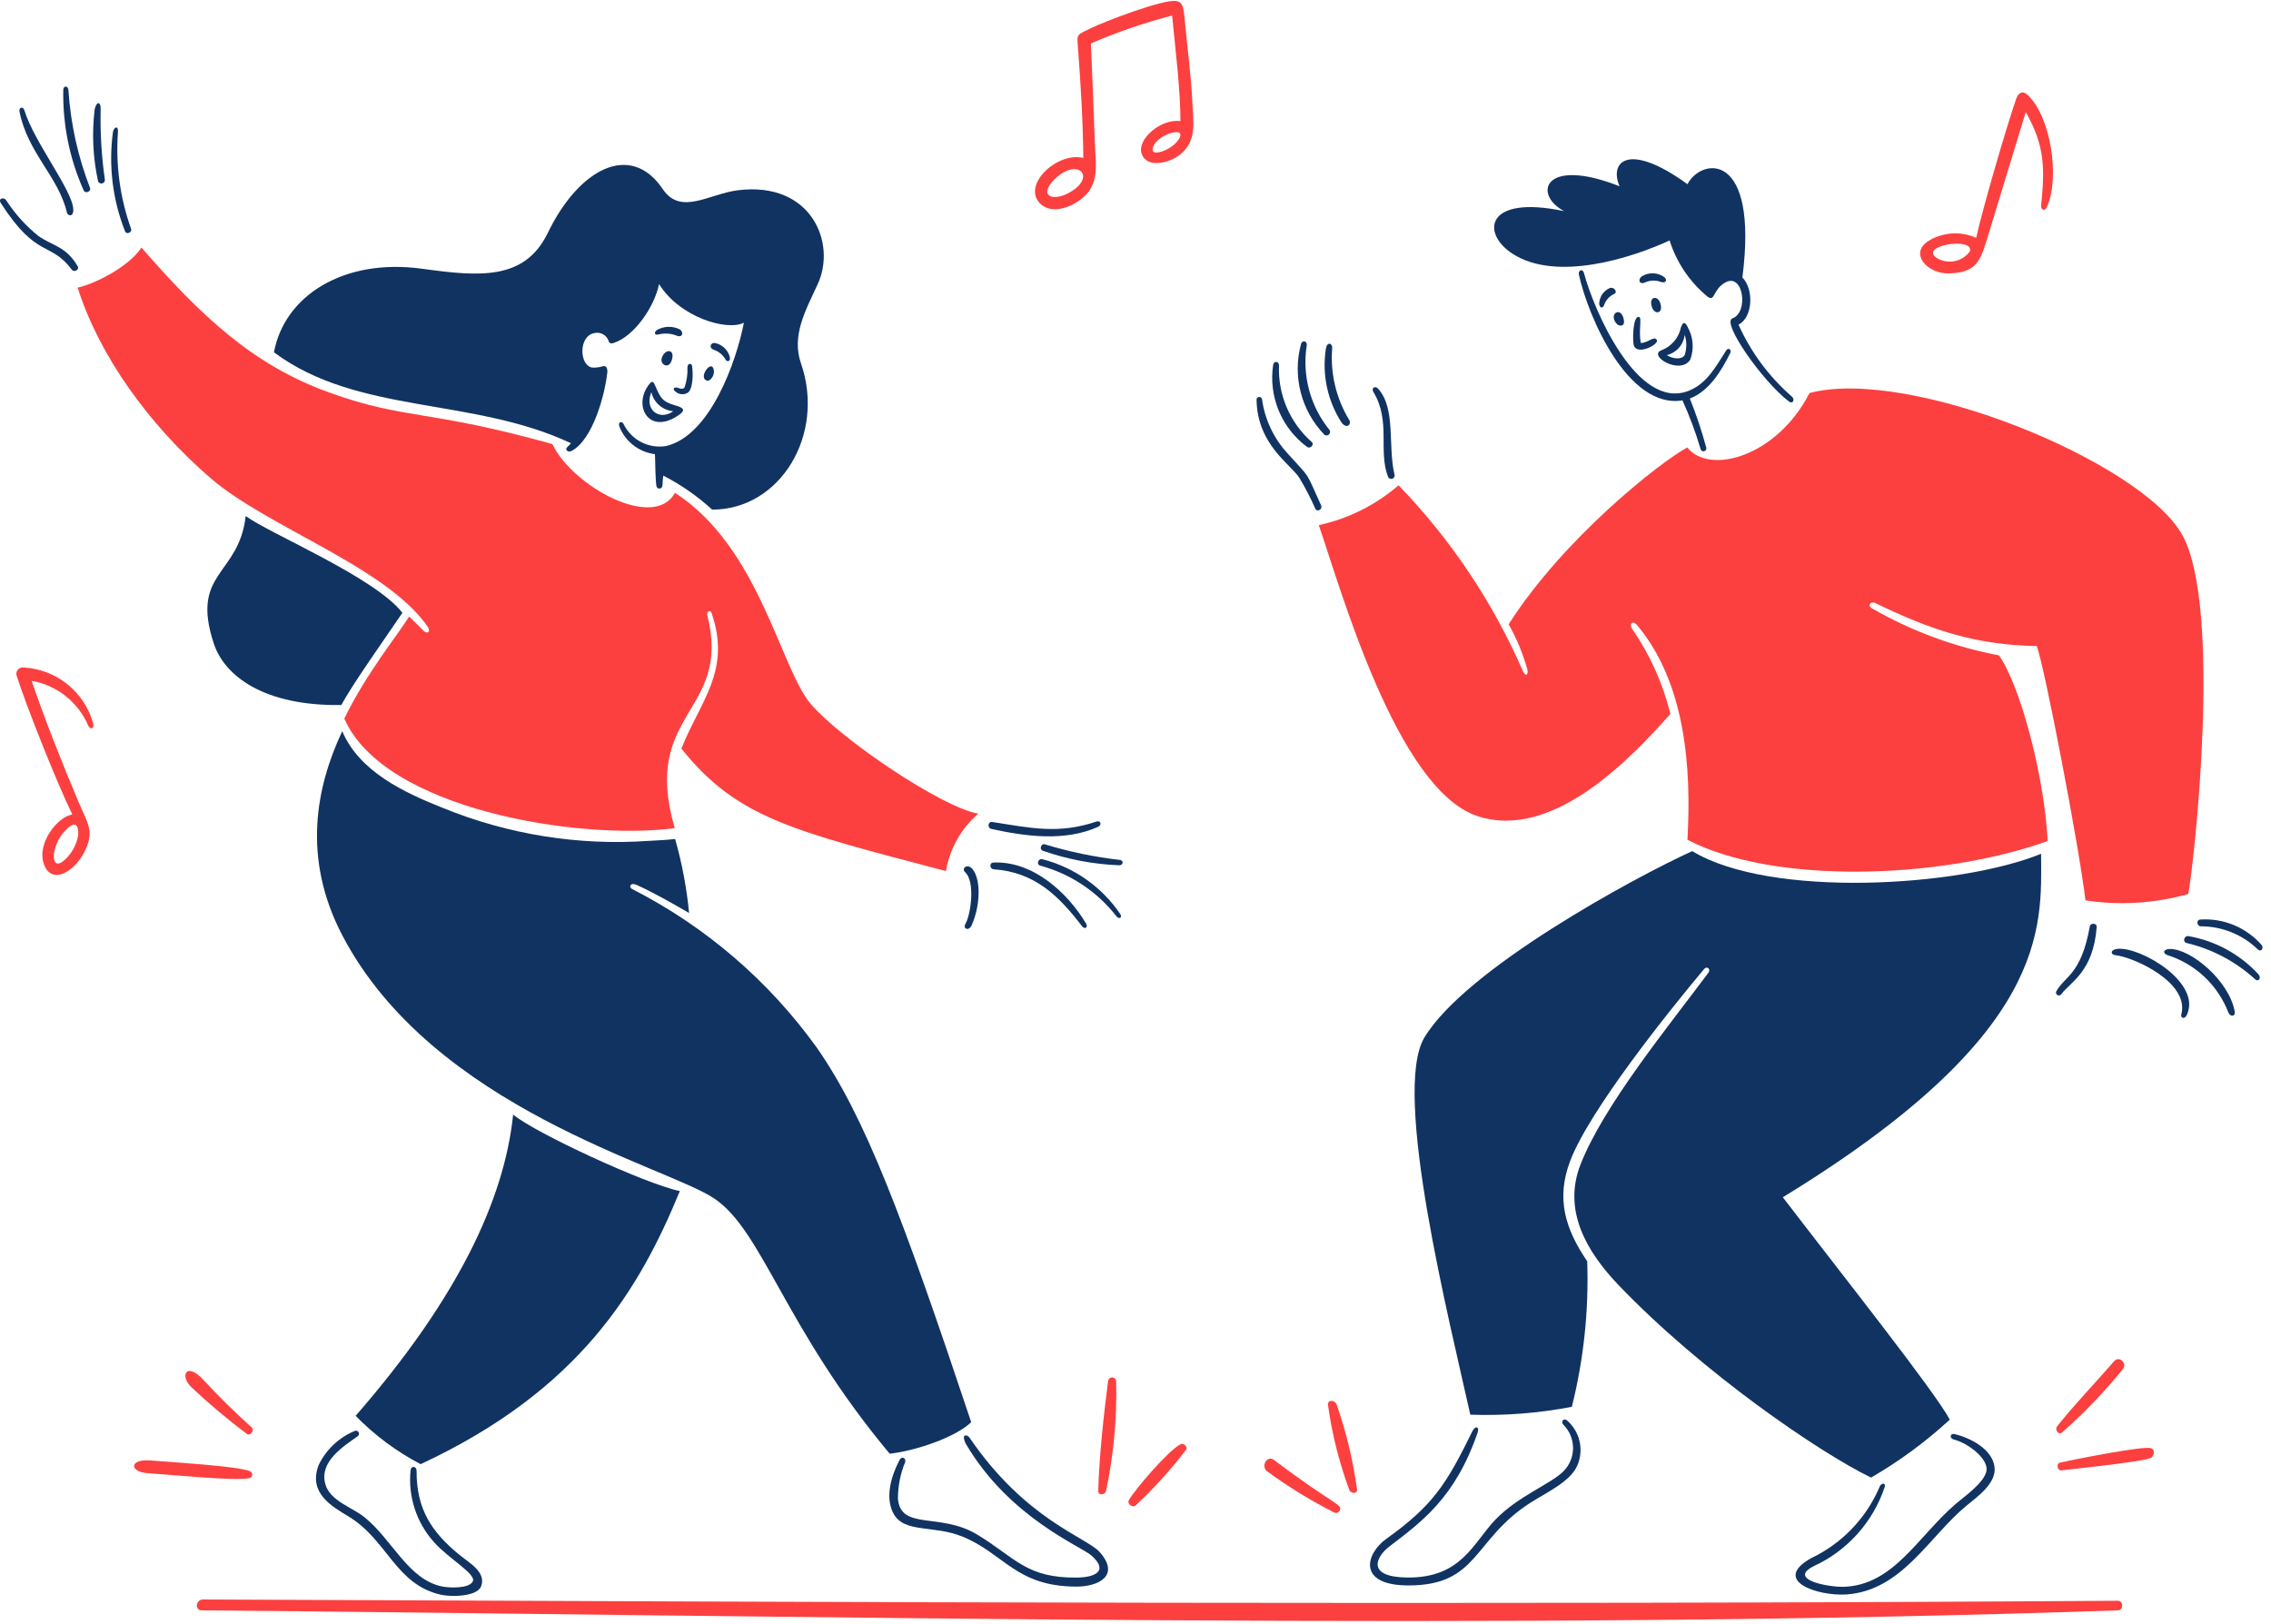 <svg width="267" height="191" viewBox="0 0 267 191" fill="none" xmlns="http://www.w3.org/2000/svg">
<path d="M2.605 78.48C2.494 78.49 2.387 78.524 2.292 78.581C2.196 78.637 2.114 78.713 2.052 78.805C1.989 78.897 1.948 79.001 1.931 79.111C1.914 79.221 1.921 79.333 1.952 79.439C3.127 83.117 6.796 92.319 8.506 95.771C6.796 96.026 4.321 99.101 5.146 101.56C5.97 104.02 8.535 102.693 9.811 100.383C11.234 97.803 10.288 96.795 9.27 94.384C7.226 89.541 5.35 84.801 3.714 80.054C5.171 80.306 6.543 80.919 7.705 81.836C8.866 82.752 9.78 83.944 10.365 85.304C10.595 85.841 11.105 85.689 10.973 85.131C10.474 83.273 9.392 81.623 7.885 80.426C6.379 79.229 4.528 78.546 2.605 78.48ZM9.196 98.178C9.013 99.319 8.444 100.362 7.583 101.133C5.843 102.687 5.947 99.397 7.704 97.624C8.961 96.362 9.248 97.125 9.196 98.182V98.178Z" fill="#FC4040"/>
<path d="M126.915 23.564C129.368 21.825 128.812 19.462 128.722 16.77C128.593 12.879 128.416 8.994 128.257 5.11C131.349 3.77 134.541 2.674 137.804 1.833C138.186 5.792 138.784 10.531 138.784 14.243C136.474 13.914 133.629 16.409 134.226 18.083C134.867 19.887 137.56 19.122 138.724 18.188C140.764 16.55 140.296 14.394 140.187 12.069C140.037 8.867 139.604 5.679 139.302 2.492C139.162 1.092 139.144 0.208 138.23 0.112C136.601 -0.05 129.981 2.476 128.241 3.323C126.5 4.17 126.612 3.974 126.741 5.684C127.062 9.949 127.326 14.233 127.364 18.574C124.364 17.825 120.244 21.61 122.184 23.824C123.339 25.14 125.446 24.607 126.915 23.564ZM137.773 17.212C136.793 17.912 135.463 18.255 135.523 17.558C135.523 16.606 137.241 15.545 138.351 15.54C139.205 15.538 138.683 16.56 137.773 17.212ZM123.938 21.132C126.479 18.567 128.715 20.488 126.318 22.265C124.088 23.908 121.906 23.18 123.938 21.127V21.132Z" fill="#FC4040"/>
<path d="M229.153 32.15C232.243 32.063 232.793 30.771 233.54 28.356C235.09 23.295 236.62 18.233 238.167 13.179C240.469 17.212 240.398 19.925 239.973 24.172C239.927 24.643 240.385 24.921 240.641 24.366C242.223 20.943 241.12 13.614 238.331 11.117C237.754 10.599 237.277 10.953 237.049 11.604C235.846 15.058 232.989 24.929 232.341 27.966C231.444 27.566 230.463 27.39 229.483 27.454C228.503 27.518 227.554 27.82 226.717 28.334C224.421 29.815 226.612 32.22 229.153 32.15ZM231.568 29.601C231.13 30.176 230.496 30.57 229.787 30.708C229.077 30.846 228.342 30.718 227.721 30.35C225.467 28.828 232.315 27.814 231.568 29.601Z" fill="#FC4040"/>
<path d="M138.787 169.825C137.333 170.578 133.43 175.145 132.727 176.38C132.464 176.843 133.171 177.347 133.538 177.002C135.682 174.994 137.655 172.811 139.439 170.478C139.695 170.142 139.16 169.631 138.787 169.825Z" fill="#FC4040"/>
<path d="M159.549 175.149C159.082 171.729 158.273 168.366 157.135 165.108C156.886 164.607 156.123 164.56 156.123 165.153C156.596 168.58 157.438 171.947 158.635 175.193C158.836 175.658 159.585 175.681 159.549 175.149Z" fill="#FC4040"/>
<path d="M148.986 173.013C151.472 174.834 154.102 176.449 156.851 177.842C156.908 177.871 156.97 177.888 157.034 177.893C157.098 177.898 157.162 177.89 157.223 177.87C157.284 177.85 157.34 177.819 157.389 177.777C157.437 177.735 157.477 177.684 157.506 177.627C157.894 176.864 156.848 177.009 149.795 171.677C148.961 171.049 148.186 172.421 148.986 173.013Z" fill="#FC4040"/>
<path d="M252.887 170.289C252.016 169.967 243.598 171.671 242.216 171.976C241.691 172.093 241.871 172.956 242.388 172.892C243.715 172.737 252.369 171.835 252.954 171.393C253.284 171.085 253.374 170.432 252.887 170.289Z" fill="#FC4040"/>
<path d="M242.442 168.43C245.028 166.157 247.417 163.669 249.582 160.992C250.142 160.303 249.147 159.379 248.561 160.054C246.386 162.565 243.874 165.161 241.85 167.724C241.547 168.107 242.019 168.795 242.442 168.43Z" fill="#FC4040"/>
<path d="M130.283 162.341C129.789 166.09 129.204 171.554 129.121 175.306C129.109 175.866 129.872 175.8 130.028 175.351C130.934 171.089 131.336 166.735 131.228 162.379C131.213 162.267 131.159 162.164 131.075 162.088C130.992 162.012 130.884 161.968 130.772 161.963C130.659 161.959 130.548 161.994 130.459 162.063C130.369 162.132 130.307 162.23 130.283 162.341Z" fill="#FC4040"/>
<path d="M29.352 173.806C29.441 173.779 29.518 173.724 29.573 173.649C29.628 173.574 29.658 173.483 29.658 173.391C29.658 173.298 29.628 173.207 29.573 173.132C29.518 173.058 29.441 173.002 29.352 172.975C27.913 172.39 19.934 171.911 17.714 171.73C15.142 171.52 15.187 173.095 17.434 173.23C19.681 173.364 27.77 174.19 29.352 173.806Z" fill="#FC4040"/>
<path d="M23.959 162.297C21.89 160.033 21.081 161.785 22.527 163.144C24.581 165.077 26.742 166.894 28.998 168.587C29.449 168.925 29.964 168.184 29.583 167.838C27.58 166.017 25.69 164.19 23.959 162.297Z" fill="#FC4040"/>
<path d="M249.002 188.226C173.822 188.731 98.101 188.395 23.862 188.076C23.022 188.076 22.85 189.343 23.722 189.352C95.185 189.983 178.233 191.825 249.027 189.352C249.669 189.329 249.669 188.222 249.002 188.226Z" fill="#FC4040"/>
<path d="M24.763 56.229C31.467 62.01 45.407 66.666 50.258 73.655C50.691 74.279 50.258 74.611 49.809 74.173C49.242 73.613 48.676 73.04 48.099 72.493C46.645 74.848 43.142 79.046 40.48 84.491C45.175 95.222 68.121 98.844 79.331 97.381C75.32 83.606 86.05 83.893 83.169 72.373C83.049 71.887 83.507 71.624 83.672 72.111C85.983 78.915 82.353 82.384 80.11 88.023C86.679 96.226 93.181 97.673 111.216 102.428C111.656 99.803 113.001 97.416 115.017 95.678C110.727 94.929 98.947 86.98 95.348 82.811C91.749 78.642 89.289 64.341 79.353 57.946C76.915 62.445 67.313 57.197 64.941 52.217C50.169 48.092 47.693 49.397 38.696 46.151C29.698 42.904 23.639 37.151 16.627 29.105C15.128 31.422 10.943 33.462 9.129 33.815C11.64 41.787 17.519 49.982 24.763 56.229Z" fill="#FC4040"/>
<path d="M256.57 62.902C251.81 54.307 224.459 43.09 212.74 46.217C208.9 53.715 200.967 55.891 198.372 52.613C195.08 54.405 183.802 63.329 177.372 73.407C178.315 75.079 179.053 76.859 179.568 78.708C179.708 79.458 179.322 79.541 179.043 78.904C175.518 70.808 170.568 63.411 164.429 57.064C161.741 59.383 158.517 60.994 155.049 61.751C157.583 69.062 164.18 92.757 173.66 95.945C182.597 98.949 191.919 88.963 196.388 83.947C195.51 80.368 193.986 76.981 191.89 73.951C191.484 73.365 191.95 72.885 192.467 73.501C198.187 80.312 198.87 90.343 198.39 98.742C208.394 103.99 228.01 103.45 240.743 98.892C240.354 91.206 237.496 80.564 235.021 77.063C229.779 76.069 224.741 74.206 220.114 71.551C219.477 71.184 219.964 70.668 220.444 70.899C227.024 74.075 232.194 75.834 239.46 75.968C240.383 78.383 244.485 99.837 245.189 105.872C249.226 106.482 253.346 106.227 257.277 105.123C257.919 101.752 261.331 71.495 256.57 62.902Z" fill="#FC4040"/>
<path d="M79.615 45.58C79.286 45.493 78.976 45.73 79.427 46.052C79.631 46.233 79.89 46.34 80.162 46.355C80.435 46.37 80.704 46.292 80.926 46.134C81.503 45.574 81.486 43.833 81.369 43.044C81.309 42.64 80.809 42.722 80.821 43.196C80.863 44.012 80.741 44.828 80.462 45.595C80.184 45.835 79.862 45.644 79.615 45.58Z" fill="#113362"/>
<path d="M83.087 44.747C83.52 44.905 84.195 43.998 83.835 43.247C83.476 42.497 82.118 44.395 83.087 44.747Z" fill="#113362"/>
<path d="M77.792 42.138C77.578 42.89 78.736 43.563 79.037 42.138C79.284 40.969 78.106 41.038 77.792 42.138Z" fill="#113362"/>
<path d="M85.313 42.296C85.441 42.576 86.013 42.566 85.755 41.823C85.624 41.436 85.39 41.092 85.078 40.828C84.767 40.564 84.389 40.389 83.986 40.323C83.506 40.323 83.329 40.922 83.912 41.125C84.509 41.326 85.01 41.743 85.313 42.296Z" fill="#113362"/>
<path d="M79.931 38.734C79.511 38.524 79.046 38.42 78.576 38.432C78.107 38.443 77.648 38.57 77.239 38.801C76.841 39.081 76.974 39.445 77.388 39.333C78.136 39.141 78.927 39.199 79.638 39.498C80.253 39.7 80.41 39.063 79.931 38.734Z" fill="#113362"/>
<path d="M76.332 45.175C74.362 47.646 76.234 51.23 79.766 48.833C80.69 48.208 80.343 47.936 79.376 47.664C77.808 47.223 77.63 46.708 77.059 45.415C76.861 44.978 76.751 44.649 76.332 45.175ZM79.159 48.355C77.51 49.524 75.725 48.181 76.579 46.105C76.715 46.705 77.038 47.246 77.502 47.65C77.966 48.054 78.546 48.301 79.159 48.355Z" fill="#113362"/>
<path d="M66.702 52.56C66.356 52.861 66.778 53.235 67.175 53.034C69.677 51.763 71.119 46.465 71.412 43.712C71.412 43.382 71.322 42.962 70.894 43.06C70.476 43.195 70.036 43.249 69.597 43.218C68.098 42.917 68.029 39.578 69.799 39.184C70.161 39.075 70.551 39.115 70.884 39.294C71.216 39.474 71.464 39.778 71.573 40.14C71.651 40.403 71.888 40.42 72.147 40.33C74.565 39.546 76.946 36.08 77.485 33.401C79.922 37.322 85.486 38.958 87.459 37.946C86.589 42.446 83.516 51.246 78.296 52.449C77.298 52.611 76.274 52.447 75.376 51.981C74.479 51.515 73.756 50.772 73.316 49.861C73.064 49.41 72.627 49.678 72.822 50.161C73.163 51.026 73.731 51.784 74.467 52.354C75.202 52.924 76.077 53.286 77.001 53.401C77.061 54.616 77.026 55.998 77.174 57.15C77.18 57.196 77.196 57.24 77.219 57.28C77.243 57.32 77.274 57.355 77.311 57.382C77.349 57.41 77.391 57.43 77.436 57.441C77.481 57.453 77.527 57.455 77.573 57.448C78.028 57.381 77.836 56.808 77.983 55.928C80.069 56.995 81.999 58.339 83.723 59.925C91.778 59.925 97.061 51.067 94.17 42.723C93.05 39.483 94.671 36.577 96.13 33.432C98.39 28.577 95.381 21.289 86.75 22.372C83.309 22.805 80.04 25.377 77.918 22.232C74.114 16.6 68.032 19.883 64.416 27.366C61.692 33 56.362 32.532 49.636 31.602C40.405 30.327 33.438 34.775 32.209 41.425C42.055 48.76 55.56 46.675 67.131 52.118C66.999 52.276 66.856 52.424 66.702 52.56Z" fill="#113362"/>
<path d="M192.088 40.623C192.493 41.831 195.087 40.504 194.787 39.971C194.488 39.438 193.693 40.361 192.906 40.324C192.636 38.952 193.046 37.384 192.732 37.28C191.93 37.011 191.93 40.234 192.088 40.623Z" fill="#113362"/>
<path d="M190.137 38.141C190.333 38.337 191.211 38.531 190.85 37.347C190.431 35.974 189.036 37.04 190.137 38.141Z" fill="#113362"/>
<path d="M195.184 35.606C194.904 34.808 194.074 34.856 194.127 35.651C194.224 37.128 195.694 37.04 195.184 35.606Z" fill="#113362"/>
<path d="M189.305 33.852C188.98 33.984 188.695 34.196 188.475 34.469C188.256 34.742 188.11 35.067 188.052 35.412C187.872 36.087 188.411 36.498 188.63 35.779C188.838 35.239 189.25 34.804 189.776 34.565C190.231 34.351 189.776 33.732 189.305 33.852Z" fill="#113362"/>
<path d="M193.059 32.473C192.481 32.877 192.779 33.499 193.381 33.223C193.676 33.084 193.997 33.007 194.323 32.995C194.649 32.984 194.974 33.038 195.278 33.156C195.915 33.343 196.028 32.876 195.676 32.586C195.298 32.313 194.849 32.157 194.384 32.137C193.919 32.117 193.458 32.233 193.059 32.473Z" fill="#113362"/>
<path d="M198.717 42.303C198.949 41.686 199.044 41.025 198.996 40.367C198.948 39.71 198.757 39.07 198.437 38.493C198.157 37.887 197.896 37.745 197.626 38.493C197.503 39.092 197.233 39.65 196.84 40.117C196.448 40.584 195.944 40.947 195.376 41.17C193.632 41.765 197.501 44.158 198.717 42.303ZM198.064 39.363C198.323 40.139 198.323 40.978 198.064 41.754C197.696 42.355 196.563 42.174 195.964 41.754C196.518 41.621 197.017 41.32 197.393 40.892C197.769 40.464 198.004 39.931 198.064 39.364V39.363Z" fill="#113362"/>
<path d="M177.834 29.84C182.994 33.175 191.825 30.336 196.295 28.274C197.107 30.846 198.643 33.131 200.719 34.854C201.671 35.586 201.319 34.058 202.849 33.211C204.978 32.034 205.61 36.76 203.68 37.434C202.345 37.9 207.224 44.854 210.325 47.211C210.769 47.549 211.082 47.001 210.662 46.628C207.985 44.295 205.846 41.409 204.393 38.169C206.088 37.351 206.223 33.984 204.851 32.635C206.786 17.638 200.029 18.523 198.394 21.657C191.414 16.595 189.164 19.039 190.414 21.904C181.506 18.387 180.172 22.835 183.89 24.828C174.616 22.867 174.107 27.432 177.834 29.84Z" fill="#113362"/>
<path d="M203.419 41.52C203.622 41.116 203.202 40.82 202.954 41.198C201.761 43.042 200.703 45.118 198.501 45.967C192.436 48.294 187.352 36.35 186.239 32.147C186.066 31.488 185.528 31.817 185.625 32.268C186.707 37.269 191.429 48.134 197.805 47.077C198.653 48.944 199.369 50.869 199.948 52.837C199.977 52.917 200.035 52.984 200.11 53.024C200.186 53.065 200.274 53.076 200.357 53.055C200.44 53.035 200.512 52.984 200.56 52.913C200.608 52.842 200.628 52.756 200.616 52.671C200.083 50.698 199.434 48.757 198.674 46.86C200.927 46 202.353 43.661 203.419 41.52Z" fill="#113362"/>
<path d="M255.128 111.583C254.379 111.583 254.197 112.058 254.791 112.296C256.42 112.807 257.913 113.68 259.158 114.848C260.403 116.016 261.369 117.45 261.983 119.044C262.221 119.604 262.845 119.548 262.732 118.932C262.081 115.325 257.611 111.587 255.128 111.583Z" fill="#113362"/>
<path d="M245.699 108.929C244.676 114.614 242.805 114.718 241.762 116.555C241.723 116.629 241.712 116.715 241.733 116.796C241.753 116.877 241.803 116.948 241.873 116.995C241.943 117.042 242.027 117.061 242.11 117.049C242.193 117.037 242.269 116.994 242.322 116.93C243.442 115.43 246.102 114.296 246.507 109.003C246.547 108.531 245.78 108.485 245.699 108.929Z" fill="#113362"/>
<path d="M248.973 111.568C248.089 111.652 248.097 112.253 248.719 112.318C250.858 112.545 257.457 115.517 256.456 119.276C256.339 119.72 256.84 119.892 257.095 119.359C258.908 115.554 251.666 111.315 248.973 111.568Z" fill="#113362"/>
<path d="M163.21 56.115C163.258 56.196 163.333 56.258 163.422 56.29C163.511 56.322 163.608 56.322 163.697 56.29C163.786 56.258 163.861 56.196 163.909 56.115C163.957 56.033 163.975 55.938 163.961 55.845C163.136 52.478 164.151 48.066 162.026 45.707C161.675 45.317 161.186 45.618 161.466 46.082C163.567 49.568 161.988 53.018 163.21 56.115Z" fill="#113362"/>
<path d="M265.904 111.125C265.01 110.1 263.89 109.296 262.634 108.776C261.377 108.256 260.017 108.033 258.66 108.127C258.202 108.17 258.269 108.876 258.72 108.92C261.241 108.913 263.664 109.896 265.468 111.657C265.852 111.981 266.167 111.485 265.904 111.125Z" fill="#113362"/>
<path d="M153.687 52.56C154.047 52.801 154.558 52.298 154.228 51.976C152.955 50.858 151.948 49.47 151.281 47.913C150.614 46.356 150.304 44.67 150.372 42.977C150.372 42.452 149.764 42.399 149.683 42.91C149.409 44.731 149.637 46.592 150.342 48.292C151.048 49.993 152.205 51.468 153.687 52.56Z" fill="#113362"/>
<path d="M257.309 110.076C256.786 109.988 256.559 110.762 257.091 110.886C260.092 111.601 262.862 113.07 265.138 115.152C265.529 115.505 265.887 115.002 265.536 114.575C263.362 112.214 260.471 110.632 257.309 110.076Z" fill="#113362"/>
<path d="M151.375 53.311C149.752 51.546 148.706 49.327 148.376 46.952C148.364 46.869 148.32 46.795 148.254 46.744C148.188 46.693 148.105 46.669 148.022 46.678C147.939 46.686 147.862 46.727 147.808 46.79C147.754 46.854 147.726 46.936 147.731 47.019C147.829 52.314 151.769 54.604 152.771 56.197C153.468 57.362 154.092 58.57 154.639 59.812C154.854 60.274 155.53 59.88 155.322 59.422C153.405 55.227 154.205 56.45 151.375 53.311Z" fill="#113362"/>
<path d="M153.635 40.6C153.705 40.084 153.098 39.955 152.961 40.45C152.457 42.315 152.445 44.279 152.928 46.149C153.41 48.02 154.37 49.733 155.713 51.121C155.79 51.177 155.884 51.204 155.979 51.2C156.073 51.195 156.164 51.158 156.235 51.095C156.306 51.033 156.354 50.948 156.371 50.854C156.388 50.761 156.373 50.664 156.328 50.581C155.202 49.2 154.38 47.598 153.916 45.878C153.452 44.158 153.356 42.36 153.635 40.6Z" fill="#113362"/>
<path d="M156.628 40.877C156.628 40.345 156.019 40.128 155.877 41.035C155.415 44.064 156.083 47.157 157.752 49.727C158.375 50.476 158.893 49.875 158.652 49.427C157.086 46.864 156.377 43.87 156.628 40.877Z" fill="#113362"/>
<path d="M122.56 101.033C122.059 100.905 121.811 101.639 122.291 101.782C125.864 102.749 129.023 104.855 131.289 107.781C131.569 108.103 131.957 107.921 131.725 107.501C129.562 104.298 126.302 101.997 122.56 101.033Z" fill="#113362"/>
<path d="M116.56 97.471C120.584 98.356 125.218 98.978 129.098 97.223C129.594 96.999 129.399 96.438 128.918 96.6C124.427 98.121 121.135 97.348 116.665 96.653C116.133 96.571 116.06 97.361 116.56 97.471Z" fill="#113362"/>
<path d="M131.67 101.116C128.673 100.773 125.714 100.157 122.829 99.278C122.419 99.153 122.163 99.838 122.574 100.028C125.489 101.047 128.54 101.626 131.625 101.746C132.074 101.721 132.129 101.168 131.67 101.116Z" fill="#113362"/>
<path d="M116.84 102.217C121.726 102.556 124.531 105.418 127.219 108.914C127.535 109.325 127.962 109.054 127.683 108.592C125.459 104.868 121.383 101.226 116.803 101.422C116.285 101.44 116.342 102.182 116.84 102.217Z" fill="#113362"/>
<path d="M7.869 25.001C7.961 25.398 8.651 25.561 8.618 24.625C8.538 22.377 3.998 16.704 2.867 12.965C2.718 12.478 2.19 12.614 2.29 13.116C3.252 18.001 6.878 20.76 7.869 25.001Z" fill="#113362"/>
<path d="M8.042 10.569C8.005 10.073 7.455 10.022 7.441 10.569C7.36 14.64 8.179 18.678 9.841 22.395C10.023 22.805 10.719 22.535 10.591 22.115C9.158 18.419 8.298 14.525 8.042 10.569Z" fill="#113362"/>
<path d="M4.539 27.771C3.043 26.572 1.752 25.138 0.714 23.526C0.441 23.163 -0.277 23.302 0.114 23.908C4.349 30.488 5.89 28.31 8.445 31.715C8.715 32.074 9.376 31.715 9.128 31.295C7.766 28.979 6.205 28.91 4.539 27.771Z" fill="#113362"/>
<path d="M113.523 108.598C113.146 109.256 113.917 109.497 114.223 108.83C115.247 106.576 115.369 103.465 114.35 102.21C113.737 101.452 112.985 102.12 113.465 102.554C114.692 103.666 114.126 107.546 113.523 108.598Z" fill="#113362"/>
<path d="M11.835 12.821C11.865 12.07 11.434 11.74 11.135 12.821C10.788 15.66 10.922 18.537 11.533 21.331C11.573 21.418 11.641 21.489 11.726 21.532C11.812 21.575 11.91 21.588 12.003 21.568C12.097 21.548 12.181 21.496 12.241 21.422C12.302 21.348 12.335 21.255 12.335 21.159C11.937 18.398 11.77 15.609 11.835 12.821Z" fill="#113362"/>
<path d="M13.867 15.556C13.923 14.618 13.345 15.007 13.275 15.556C12.748 19.499 13.242 23.511 14.707 27.208C14.871 27.617 15.536 27.334 15.418 26.928C14.115 23.287 13.587 19.413 13.867 15.556Z" fill="#113362"/>
<path d="M41.812 166.48C44.043 168.767 46.622 170.686 49.454 172.164C68.201 163.428 75.174 151.604 79.929 140.055C75.879 139.215 62.951 133.239 60.329 131.058C59.291 141.121 53.75 152.773 41.812 166.48Z" fill="#113362"/>
<path d="M114.184 167.23C106.13 143.1 101.731 131.347 96.022 123.175C90.365 115.309 82.909 108.91 74.276 104.512C73.94 104.33 74.059 103.694 74.883 104.069C76.99 105.028 79.008 106.199 81.017 107.354C80.732 104.411 80.183 101.499 79.375 98.655C78.311 98.783 77.223 98.814 76.211 98.879C67.987 99.448 59.743 98.127 52.11 95.018C47.515 93.198 42.234 90.722 40.239 85.976C37.142 92.556 35.501 100.893 40.239 109.97C50.894 130.382 78.311 137.101 83.995 140.94C89.679 144.778 92.242 156.139 104.6 170.935C107.6 170.6 112.28 169.045 114.184 167.23Z" fill="#113362"/>
<path d="M113.981 169.039C113.742 168.686 112.924 168.507 113.561 169.788C118.709 178.525 127.13 181.811 128.364 182.941C130.447 184.847 128.504 185.461 126.73 185.498C120.633 185.609 119.367 183.132 114.852 180.421C110.512 177.817 105.909 179.98 105.569 176.237C105.568 174.761 105.855 173.298 106.416 171.932C106.567 171.438 106.014 171.185 105.763 171.662C104.824 173.454 104.023 175.978 105.013 177.909C106.26 180.341 109.738 179.271 113.202 180.699C118.069 182.705 119.464 186.547 126.549 186.562C129.143 186.562 131.721 185.281 129.317 182.529C127.77 180.75 120.598 178.757 113.981 169.039Z" fill="#113362"/>
<path d="M54.181 182.962C50.728 180.184 48.954 177.452 48.977 172.937C48.977 172.377 48.333 172.336 48.277 172.854C48.115 174.38 48.276 175.923 48.749 177.382C49.222 178.842 49.996 180.186 51.021 181.328C52.74 183.277 56.014 185.077 55.587 185.948C55.16 186.819 52.803 186.711 52.019 186.556C47.992 185.758 46.157 181.072 42.847 178.397C41.4 177.228 38.81 176.498 38.251 174.52C37.507 171.887 40.305 170.118 42.075 168.867C42.144 168.811 42.19 168.731 42.204 168.644C42.218 168.556 42.199 168.466 42.151 168.391C42.102 168.317 42.028 168.262 41.942 168.239C41.856 168.216 41.765 168.226 41.685 168.266C39.834 169.038 38.332 170.463 37.463 172.27C36.203 175.576 39.03 177.131 40.98 178.314C45.576 181.101 46.482 186.321 51.861 187.523C53.02 187.782 56.08 187.763 56.562 186.533C57.199 184.895 55.207 183.788 54.181 182.962Z" fill="#113362"/>
<path d="M183.801 167.52C184.163 167.881 184.45 168.309 184.646 168.78C184.842 169.252 184.943 169.758 184.943 170.268C184.943 170.779 184.842 171.285 184.646 171.756C184.45 172.228 184.163 172.656 183.801 173.017C182.241 174.547 178.492 175.91 175.837 178.663C173.205 181.391 171.847 185.586 165.399 185.493C160.631 185.426 161.732 183.08 163.359 181.834C167.11 178.964 171.07 176.141 173.708 168.495C173.988 167.692 173.428 167.632 173.116 168.276C170.006 174.618 168.44 177.037 162.999 180.935C160.554 182.686 159.499 186.431 165.624 186.423C173.866 186.413 173.133 181.04 179.969 176.675C181.869 175.464 184.629 174.221 185.451 172.311C185.836 171.415 185.925 170.42 185.707 169.469C185.488 168.519 184.973 167.663 184.236 167.025C183.833 166.68 183.462 167.18 183.801 167.52Z" fill="#113362"/>
<path d="M229.791 168.625C229.266 168.499 229.168 169.121 229.686 169.255C231.506 169.728 233.847 171.617 233.54 173.004C233.233 174.392 230.914 175.995 229.932 176.836C225.529 180.616 222.621 186.43 216.736 186.584C214.996 186.631 210.069 185.744 213.271 184.14C215.22 183.24 216.964 181.95 218.394 180.35C219.824 178.749 220.911 176.872 221.587 174.834C221.727 174.369 221.227 174.325 221.01 174.767C219.45 178.482 216.574 181.491 212.933 183.217C208.217 185.877 213.734 187.697 217.058 187.485C223.625 187.052 226.803 180.65 231.215 177.032C232.497 175.981 234.776 174.372 234.492 172.45C234.185 170.371 231.671 169.079 229.791 168.625Z" fill="#113362"/>
<path d="M198.956 100.08C192.208 103.147 172.296 113.928 167.456 122.013C163.623 128.424 170.456 155.473 172.863 166.346C176.864 166.486 180.869 166.175 184.801 165.42C186.198 159.829 186.807 154.069 186.608 148.308C184.059 144.559 182.906 140.99 184.598 136.527C186.852 130.583 196.037 119.096 200.345 113.949C200.691 113.538 201.167 113.949 200.863 114.369C196.125 120.735 188.512 130.026 185.813 136.947C183.699 142.369 186.57 147.22 190.312 151.128C200.133 161.381 213.866 170.774 219.977 173.743C223.303 171.815 226.408 169.529 229.238 166.927C227.348 163.455 216.565 149.875 209.606 140.779C240.98 121.599 240.028 109.195 239.968 100.392C230.421 104.302 208.141 105.659 198.956 100.08Z" fill="#113362"/>
<path d="M47.311 72.057C44.042 67.857 31.729 62.766 28.887 60.682C28.078 67.738 22.351 67.232 25.138 75.678C26.398 79.486 31.032 83.035 40.135 82.9C41.388 80.524 45.221 75.146 47.311 72.057Z" fill="#113362"/>
</svg>
